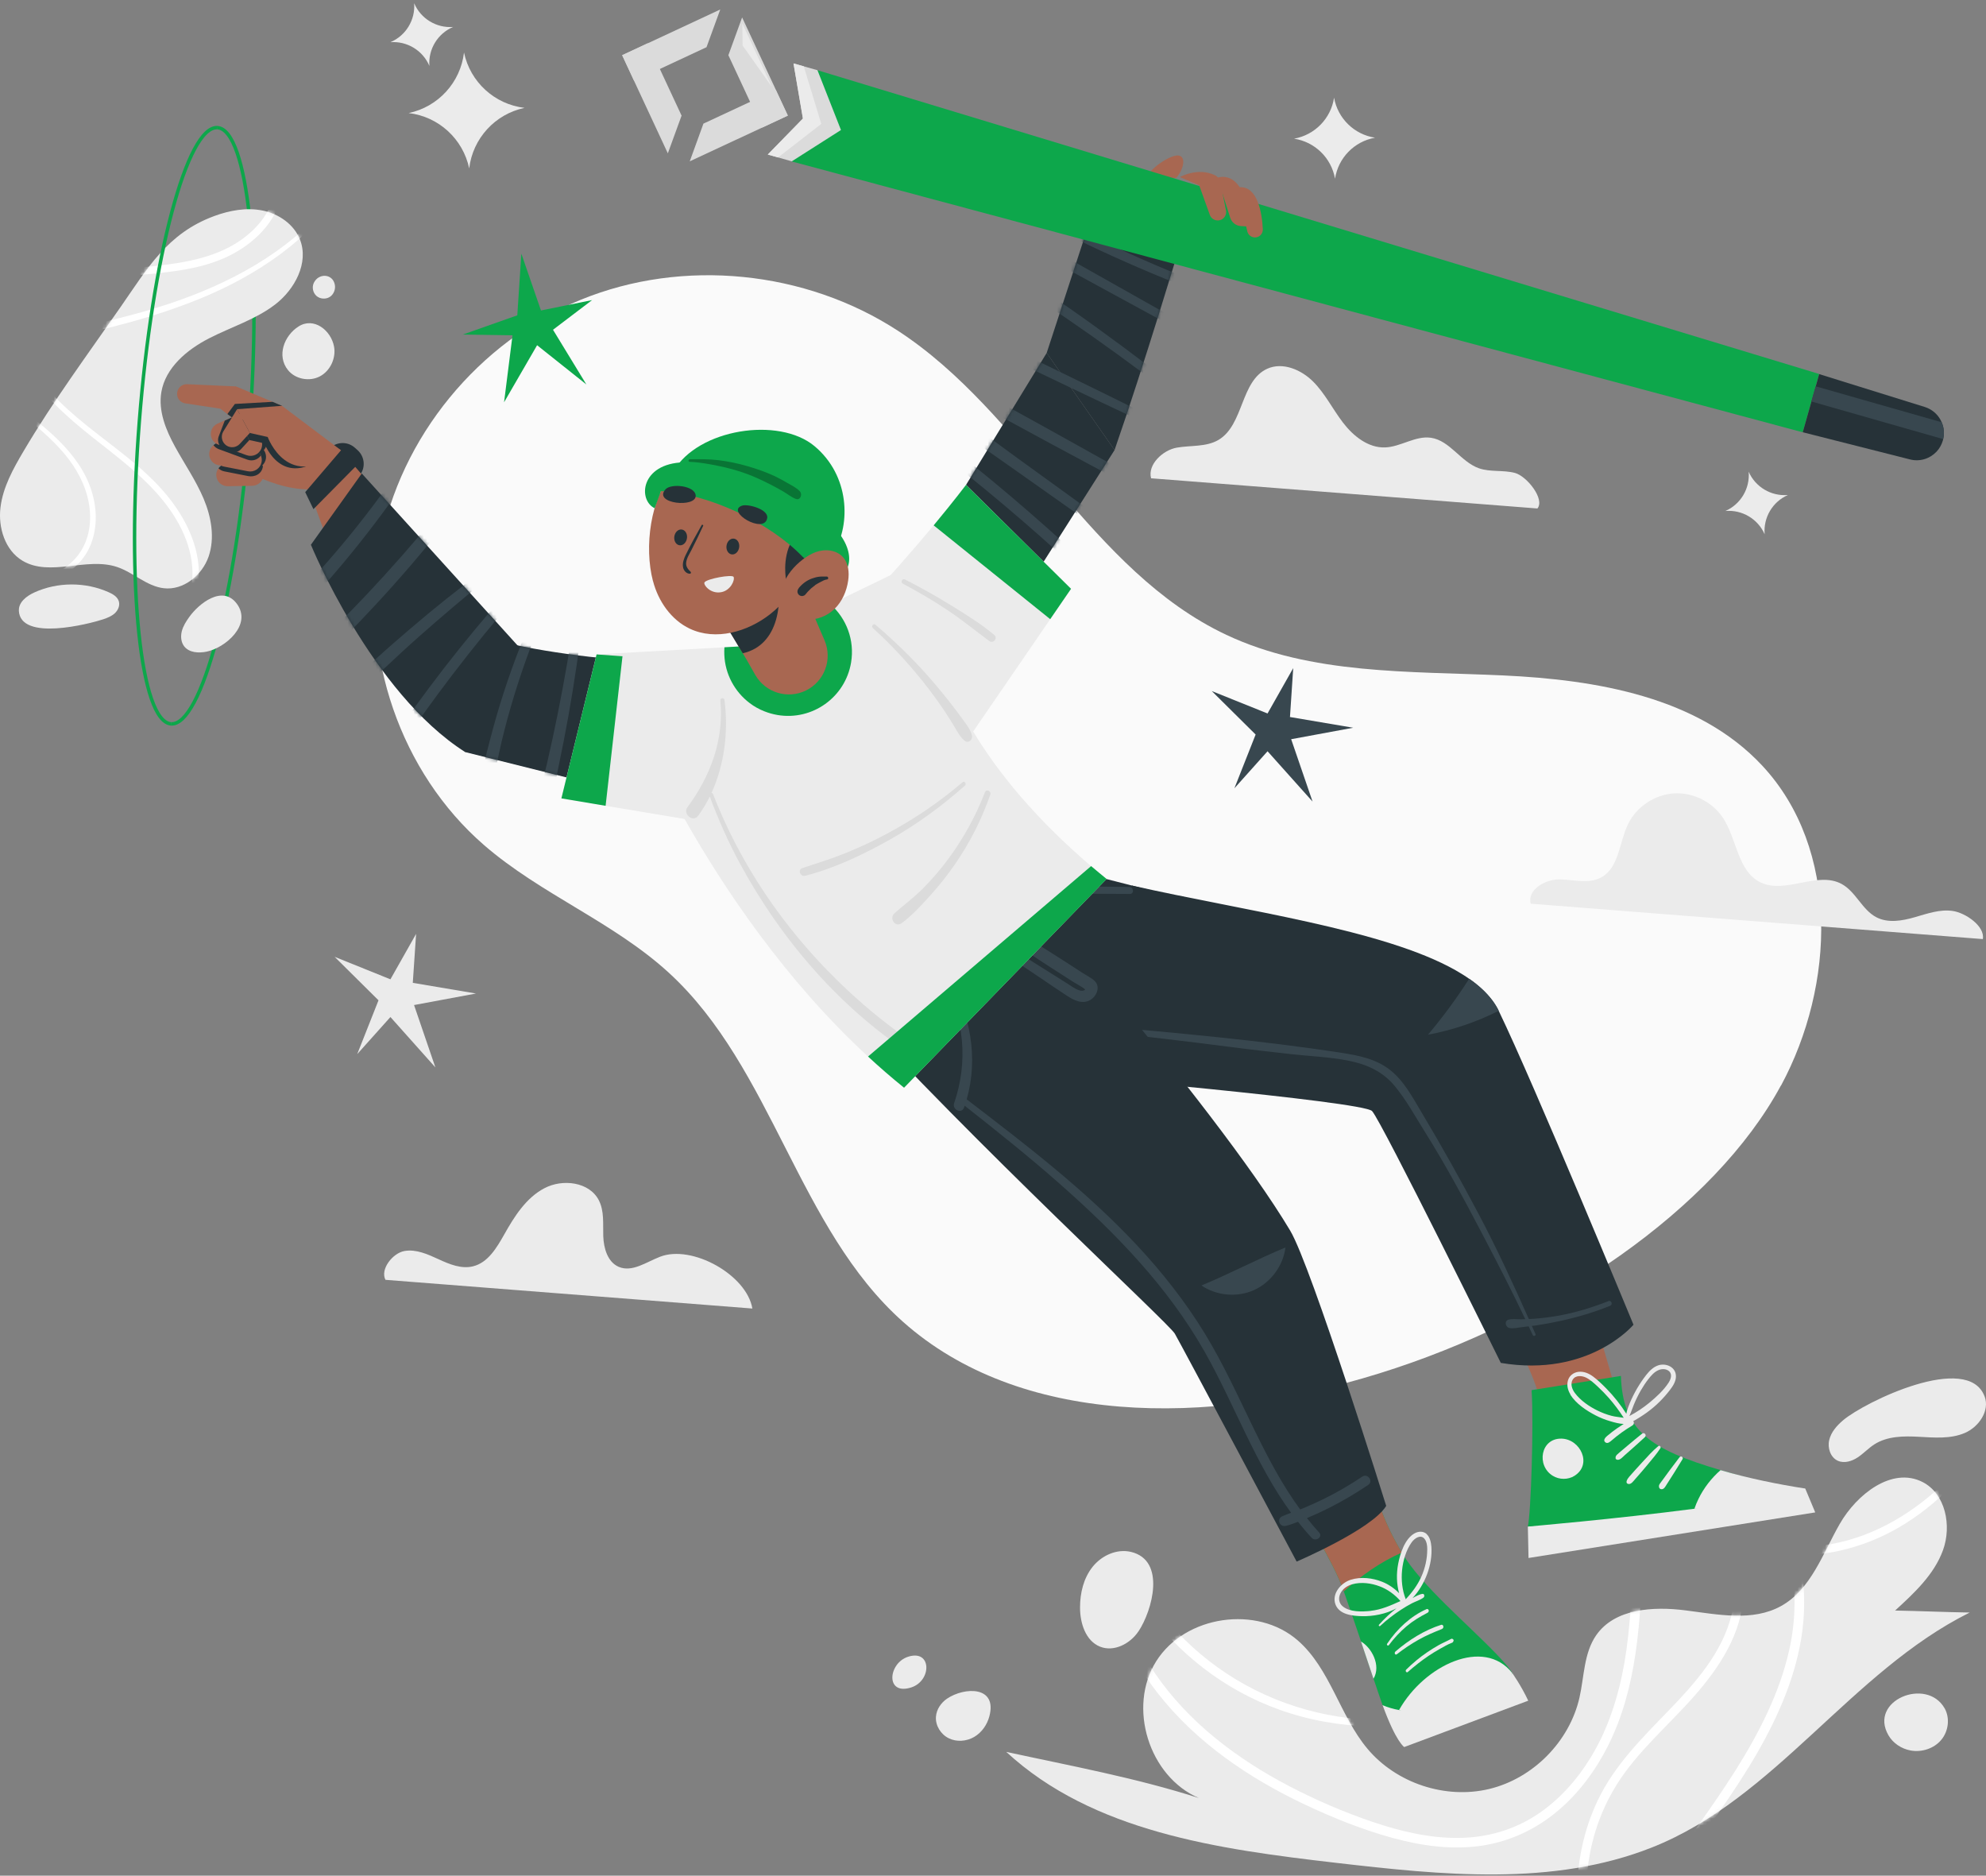 <svg width="574" height="542" viewBox="0 0 574 542" fill="none" xmlns="http://www.w3.org/2000/svg">
<rect x="0" y="0" width="574" height="542" fill="#808080" stroke="none"/>
<path d="M514.752 313.695C530.398 284.677 531.816 245.355 509.328 221.234C490.813 201.384 461.515 196.421 434.41 195.168C407.305 193.915 378.996 195.003 354.447 183.446C315.207 164.964 295.901 119.294 259.563 95.602C232.821 78.158 197.455 74.531 167.91 86.6C138.365 98.685 115.58 126.317 109.826 157.709C104.072 189.117 115.761 223.246 139.866 244.168C156.27 258.413 177.423 266.475 193.416 281.182C223.373 308.732 230.595 354.929 261.014 381.968C328.018 441.52 476.287 384.92 514.719 313.678L514.752 313.695Z" fill="#FAFAFA"/>
<path d="M49.414 209.166C58.185 209.858 68.308 171.839 72.034 124.273C75.761 76.707 71.655 37.583 62.884 36.891" stroke="#0DA74B" stroke-miterlimit="10"/>
<path d="M405.871 504.816L441.697 491.428C439.538 486.845 437.064 483.432 437.064 483.432L399.605 492.73C403.546 503.513 405.871 504.832 405.871 504.832V504.816Z" fill="#EBEBEB"/>
<path d="M437.066 483.43C436.703 485.689 419.16 496.801 404.355 494.13C402.723 493.834 401.123 493.372 399.607 492.729C398.898 490.767 398.024 488.146 396.936 484.947C395.93 481.963 394.776 478.451 393.424 474.478C391.973 470.158 390.308 465.261 388.395 459.87C385.147 450.621 378.107 441.058 373.441 429.154L392.138 411.414C397.183 432.501 399.903 439.723 405.163 448.659C410.703 458.073 424.024 469.119 432.565 478.022C434.757 480.314 436.406 482.21 437.066 483.43Z" fill="#0DA74B"/>
<path d="M405.163 448.643C399.112 451.248 393.177 455.436 388.395 459.854C385.147 450.605 378.107 441.042 373.441 429.139L392.138 411.398C397.183 432.486 399.903 439.707 405.163 448.643Z" fill="#A86751"/>
<path d="M396.97 485.096C395.931 482.03 394.744 478.419 393.359 474.33C396.327 476.028 399.278 481.172 396.97 485.096Z" fill="#EBEBEB"/>
<path d="M437.066 483.431C435.731 488.789 418.502 499.44 404.355 494.131C411.659 481.156 428.839 473.011 437.066 483.431Z" fill="#EBEBEB"/>
<path d="M412.418 443.334C411.445 442.394 410.011 442.394 408.758 443.12C406.038 444.686 404.669 448.907 404.109 451.858C403.548 454.792 403.647 457.678 404.372 460.365C402.971 458.931 401.322 457.793 399.443 457.051C396.722 455.98 393.375 455.534 390.375 456.491C387.671 457.348 384.885 460.398 385.94 463.498C386.995 466.581 390.935 466.944 393.656 467.009C396.838 467.075 400.531 466.416 403.631 464.734C401.817 466.119 400.135 467.718 398.585 469.45C398.338 469.73 398.668 470.06 398.932 469.812C400.811 468.048 402.839 466.515 404.949 465.13C405.988 464.454 407.06 463.811 408.148 463.25C409.187 462.723 410.423 462.36 411.38 461.668C411.841 461.338 411.709 460.481 411.132 460.563C410.176 460.695 409.17 461.272 408.247 461.783C411.891 457.925 414.083 452.023 413.704 446.961C413.605 445.642 413.276 444.191 412.369 443.334H412.418ZM396.195 465.476C393.606 465.756 390.144 465.855 388.083 464.174C387.061 463.333 386.715 461.964 387.358 460.546C388.034 459.063 389.419 458.189 390.82 457.793C393.458 457.051 396.327 457.48 398.717 458.37C401.059 459.244 403.119 460.744 404.785 462.657C404.768 462.657 404.752 462.657 404.735 462.657C401.883 463.943 399.212 465.13 396.195 465.46V465.476ZM412.501 447.802C412.501 450.407 411.907 453.094 410.819 455.551C409.714 458.024 408.099 460.2 406.268 462.129C406.268 462.08 406.268 462.047 406.252 461.997C405.279 459.475 404.949 456.59 405.23 453.737C405.494 451.05 406.367 447.934 408 445.675C408.84 444.504 410.423 443.433 411.544 444.471C412.352 445.246 412.517 446.631 412.517 447.802H412.501Z" fill="#EBEBEB"/>
<path d="M412.288 464.982C407.787 466.961 403.78 470.67 400.911 474.973C400.681 475.32 401.175 475.699 401.422 475.369C402.906 473.374 404.621 471.544 406.484 469.961C408.38 468.362 410.392 467.159 412.535 466.054C412.733 465.955 412.964 465.724 412.947 465.46C412.947 465.361 412.947 465.279 412.881 465.18C412.782 464.982 412.518 464.867 412.288 464.966V464.982Z" fill="#EBEBEB"/>
<path d="M416.458 469.532C411.776 471.015 407.209 473.851 403.318 477.215C402.856 477.61 403.236 478.385 403.73 478.006C405.709 476.456 407.803 475.055 409.962 473.835C412.172 472.582 414.43 471.642 416.739 470.719C417.464 470.422 417.217 469.284 416.475 469.515L416.458 469.532Z" fill="#EBEBEB"/>
<path d="M419.953 473.686C419.953 473.686 419.854 473.62 419.821 473.588C419.656 473.472 419.442 473.538 419.277 473.637C418.139 474.263 416.936 474.742 415.798 475.385C414.66 476.028 413.556 476.72 412.451 477.462C410.308 478.929 408.296 480.595 406.417 482.458C406.054 482.82 406.516 483.48 406.895 483.134C408.824 481.435 410.852 479.836 412.962 478.418C413.984 477.742 415.023 477.099 416.078 476.506C417.232 475.863 418.436 475.137 419.656 474.692C419.854 474.626 420.002 474.445 420.068 474.231C420.068 474.181 420.101 474.132 420.118 474.082C420.167 473.901 420.085 473.769 419.969 473.686H419.953Z" fill="#EBEBEB"/>
<path d="M444.731 403.534C444.006 397.516 429.184 369.356 429.184 369.356L452.678 352.489L469.297 409.716L444.731 403.534Z" fill="#A86751"/>
<path d="M441.582 441.093L441.78 450.194L524.645 437.021L521.759 430.129L441.582 441.093Z" fill="#EBEBEB"/>
<path d="M442.67 401.688C443.313 411.828 442.472 437.35 441.582 441.109C441.582 441.109 466.84 438.949 489.708 435.965C502.997 434.218 514.307 432.569 520.589 430.508C512.658 429.255 505.19 427.145 497.276 424.803C476.881 418.786 468.967 413.46 468.489 397.583L442.687 401.688H442.67Z" fill="#0DA74B"/>
<path d="M453.833 402.957C455.499 405.612 458.466 407.59 461.203 409.008C462.572 409.717 464.022 410.278 465.506 410.706C466.677 411.053 468.012 411.415 469.282 411.465C468.639 411.861 468.012 412.273 467.402 412.701C466.413 413.394 465.44 414.136 464.517 414.911C464.022 415.323 463.198 416.213 464.006 416.79C464.665 417.268 465.341 416.609 465.836 416.197C467.666 414.614 469.645 413.18 471.738 411.943C472.134 411.712 472.365 411.3 472.167 410.855C472.151 410.805 472.101 410.756 472.068 410.723C472.068 410.69 472.068 410.673 472.068 410.64C474.805 409.124 477.394 407.294 479.619 405.084C480.708 404.013 481.713 402.859 482.653 401.638C483.527 400.501 484.401 399.149 484.384 397.682C484.384 395.011 481.499 393.758 479.207 394.549C477.806 395.044 476.701 396.148 475.811 397.286C474.822 398.539 473.931 399.891 473.123 401.259C472.332 402.628 471.623 404.046 471.013 405.513C470.7 406.288 470.419 407.063 470.189 407.854C470.123 408.068 470.09 408.299 470.057 408.53C468.375 405.876 466.43 403.419 464.22 401.177C463.033 399.973 461.797 398.77 460.445 397.764C459.225 396.857 457.79 396.231 456.24 396.396C454.839 396.56 453.603 397.467 453.19 398.836C452.762 400.254 453.124 401.721 453.899 402.957H453.833ZM470.931 409.173C471.095 408.794 471.26 408.431 471.392 408.052C471.673 407.327 471.936 406.585 472.233 405.859C472.81 404.458 473.47 403.106 474.228 401.787C474.888 400.649 475.596 399.561 476.404 398.522C477.212 397.484 478.119 396.428 479.356 395.901C480.312 395.489 481.581 395.489 482.389 396.214C483.461 397.154 482.851 398.654 482.191 399.644C480.773 401.787 478.746 403.633 476.784 405.266C474.97 406.766 473.008 408.068 470.931 409.173ZM454.559 398.654C455.35 397.335 457.18 397.484 458.384 398.061C459.67 398.687 460.758 399.726 461.797 400.682C462.918 401.721 463.989 402.826 464.995 403.963C466.578 405.76 467.996 407.689 469.298 409.684C468.144 409.486 466.957 409.42 465.82 409.124C464.402 408.761 463.033 408.233 461.714 407.59C459.307 406.42 456.801 404.689 455.185 402.529C454.361 401.441 453.8 399.891 454.559 398.621V398.654Z" fill="#EBEBEB"/>
<path d="M467.448 420.252C467.762 419.939 468.141 419.658 468.471 419.362C469.146 418.801 469.806 418.224 470.482 417.663C471.834 416.509 473.219 415.388 474.604 414.267C475.247 413.739 476.022 414.712 475.412 415.273C474.109 416.46 472.823 417.647 471.504 418.801C470.861 419.362 470.235 419.922 469.592 420.483C469.015 420.994 468.24 421.983 467.382 421.802C467.184 421.752 466.97 421.62 466.937 421.39C466.888 420.878 467.086 420.598 467.432 420.252H467.448Z" fill="#EBEBEB"/>
<path d="M470.811 426.798C472.08 425.33 473.399 423.912 474.702 422.478C476.152 420.895 477.62 419.247 479.269 417.878C479.664 417.548 480.159 418.076 479.895 418.472C478.856 420.087 477.57 421.555 476.35 423.039C475.147 424.489 473.91 425.94 472.641 427.358C472.146 427.902 471.404 429.073 470.53 428.776C469.574 428.463 470.464 427.21 470.827 426.798H470.811Z" fill="#EBEBEB"/>
<path d="M479.945 428.447C480.802 427.277 481.66 426.106 482.517 424.935C483.473 423.633 484.446 422.347 485.435 421.061C485.848 420.517 486.622 421.11 486.276 421.671C484.792 424.144 483.243 426.551 481.693 428.975C481.314 429.568 480.918 430.459 480.06 430.31C479.714 430.244 479.533 429.964 479.483 429.634C479.401 429.156 479.681 428.793 479.945 428.447Z" fill="#EBEBEB"/>
<path d="M489.707 435.965C502.353 436.674 515.839 433.854 521.758 430.128C513.811 428.892 505.189 427.144 497.275 424.803C494.62 427.144 492.427 429.963 490.894 433.129C490.449 434.036 490.053 434.992 489.724 435.965H489.707Z" fill="#EBEBEB"/>
<path d="M455.084 426.436C453.221 427.623 450.682 427.607 448.802 426.452C443.971 423.501 445.257 415.571 451.308 415.703C456.732 415.818 460.31 423.106 455.084 426.436Z" fill="#EBEBEB"/>
<path d="M304.493 310.414C304.493 310.414 393.87 318.212 396.558 321.048C399.262 323.9 433.769 393.823 433.769 393.823C459.292 398.109 472.119 382.793 472.119 382.793C472.119 382.793 443.266 312.953 433.209 292.179C433.209 292.146 433.176 292.113 433.159 292.08C432.665 291.041 432.022 290.019 431.296 289.046C429.598 286.788 427.339 284.71 424.603 282.814C423.415 281.973 422.113 281.182 420.744 280.391C399.872 268.553 359.692 263.227 327.179 255.891L304.477 310.414H304.493Z" fill="#263238"/>
<path d="M316.525 296.35C340.283 298.526 364.074 300.57 387.651 304.214C392.613 304.972 397.642 305.962 401.698 309.127C405.77 312.293 408.276 317.107 410.865 321.443C416.652 331.121 422.175 340.981 427.434 350.939C432.661 360.831 437.327 370.938 441.861 381.143C442.306 381.127 442.751 381.111 443.18 381.078C445.636 380.913 448.06 380.599 450.484 380.171C455.397 379.28 460.244 377.797 464.877 375.966C465.734 375.62 466.229 376.972 465.372 377.318C460.739 379.198 455.974 380.599 451.11 381.671C448.703 382.199 446.279 382.644 443.856 383.007C443.493 383.056 443.114 383.089 442.751 383.138C443.097 383.913 443.444 384.705 443.79 385.48C444.004 385.974 443.213 386.255 442.998 385.776C442.619 384.936 442.207 384.095 441.811 383.254C441.201 383.336 440.575 383.419 439.965 383.485C438.761 383.6 437.409 383.996 436.222 383.732C435.101 383.485 434.705 381.671 436.008 381.325C437.228 380.995 438.514 381.275 439.767 381.226C440.13 381.226 440.492 381.193 440.839 381.176C436.832 372.735 432.529 364.409 428.193 356.149C423.032 346.289 417.707 336.43 411.788 326.999C409.035 322.597 406.463 317.898 403.165 313.876C399.637 309.589 395.021 307.528 389.646 306.473C384.188 305.401 378.55 305.203 373.027 304.593C367.24 303.934 361.436 303.291 355.649 302.532C342.542 300.834 329.385 299.317 316.245 297.867C315.239 297.751 315.503 296.234 316.508 296.317L316.525 296.35Z" fill="#38474F"/>
<path d="M400.645 435.139C396.573 441.899 374.76 451.231 374.76 451.231C374.76 451.231 341.341 388.448 339.544 385.365C337.73 382.265 282.102 331.056 243.621 288.799L284.724 244.02C284.724 244.02 350.772 318.558 372.897 355.605C379.064 365.943 400.645 435.139 400.645 435.139Z" fill="#263238"/>
<path d="M412.715 298.988C419.821 297.669 426.729 295.328 433.175 292.08C432.681 291.042 432.038 290.019 431.312 289.047C429.614 286.788 427.355 284.71 424.619 282.814C421.024 288.47 417.034 293.861 412.715 298.988Z" fill="#38474F"/>
<path d="M347.242 371.449C351.644 374.45 357.613 374.961 362.46 372.768C367.307 370.575 370.868 365.745 371.528 360.469C363.466 363.799 355.304 368.119 347.242 371.449Z" fill="#38474F"/>
<path d="M298.111 248.405C298.111 248.405 318.572 253.813 348.282 261.199L302.678 325.862C285.4 328.269 243.621 288.799 243.621 288.799L298.111 248.405Z" fill="#263238"/>
<path d="M302.629 256.022C304.624 255.857 306.685 256.022 308.68 256.055C310.625 256.088 312.571 256.105 314.5 256.138C318.457 256.187 322.43 256.237 326.387 256.303C327.673 256.319 327.871 258.314 326.568 258.314L314.467 258.248L308.416 258.215C306.47 258.215 304.492 258.314 302.563 258.133C301.376 258.017 301.475 256.154 302.645 256.055L302.629 256.022Z" fill="#38474F"/>
<path d="M273.757 282.204C280.534 292.475 282.809 305.78 279.396 317.668C296.526 330.775 313.722 343.932 328.495 359.71C335.815 367.525 342.476 375.983 348.082 385.1C353.572 394.053 357.892 403.648 362.492 413.079C366.399 421.075 370.521 429.006 375.78 436.161C376.044 436.062 376.324 435.963 376.588 435.848C378.616 435.007 380.595 434.1 382.573 433.144C386.431 431.248 390.157 429.072 393.735 426.681C395.301 425.626 397.016 428.017 395.45 429.072C391.773 431.561 387.931 433.82 383.958 435.815C381.996 436.804 380.018 437.711 377.99 438.552C377.907 438.585 377.808 438.634 377.726 438.667C378.863 440.085 380.018 441.487 381.271 442.839C382.425 444.092 380.265 445.608 379.111 444.372C377.709 442.872 376.407 441.322 375.154 439.739C374 440.201 372.846 440.613 371.659 440.91C369.828 441.371 368.856 438.898 370.636 438.123C371.461 437.761 372.302 437.447 373.159 437.134C362.739 422.906 356.836 405.874 348.148 390.558C337.48 371.762 322.329 356.215 306.221 342.019C297.351 334.204 288.101 326.818 278.802 319.498C278.737 319.679 278.687 319.877 278.621 320.058C277.929 321.971 275.109 320.652 275.769 318.772C279.825 306.984 278.819 293.959 272.323 283.209C271.729 282.237 273.131 281.214 273.774 282.171L273.757 282.204Z" fill="#38474F"/>
<path d="M285.828 269.871C290.131 272.625 294.434 275.378 298.754 278.098C300.914 279.467 303.09 280.819 305.25 282.171C306.338 282.847 307.409 283.523 308.498 284.215C309.602 284.908 310.773 285.847 312.059 286.194C312.669 286.358 312.982 286.325 313.51 286.078C313.576 286.029 313.592 285.963 313.642 285.897C313.576 285.897 313.493 285.847 313.411 285.715C312.389 284.957 311.202 284.364 310.13 283.688C307.954 282.319 305.81 280.918 303.65 279.533C299.248 276.713 294.929 273.746 290.609 270.811C289.142 269.822 290.724 267.217 292.258 268.14C297.666 271.454 303.073 274.784 308.399 278.23C309.833 279.154 311.268 280.077 312.702 281.017C313.872 281.792 315.439 282.517 316.428 283.506C318.126 285.221 316.923 287.892 315.126 288.947C312.85 290.282 310.394 289.046 308.415 287.76C305.761 286.029 303.139 284.232 300.518 282.451C295.143 278.84 289.735 275.263 284.311 271.701C282.992 270.844 284.542 268.981 285.844 269.805L285.828 269.871Z" fill="#38474F"/>
<path d="M95.45 137.296L96.225 137.989C98.401 139.967 101.765 139.786 103.743 137.61C105.722 135.433 105.54 132.07 103.364 130.091L102.589 129.399C100.413 127.42 97.049 127.602 95.071 129.778C93.092 131.954 93.274 135.318 95.45 137.296Z" fill="#263238"/>
<path d="M82.391 129.646C91.211 136.802 95.498 172.233 113.486 189.281C114.491 190.237 115.579 191.028 116.701 191.671C126.395 197.162 139.486 191.078 140.904 179.174L127.862 164.072L98.499 130.075L82.391 129.646Z" fill="#A86751"/>
<path d="M98.503 130.075L101.075 139.391C84.34 145.326 73.937 136.637 67.078 134.774L78.553 117.149L98.503 130.092V130.075Z" fill="#A86751"/>
<path d="M71.838 124.898C72.168 125.162 72.448 125.492 72.663 125.871C72.712 125.97 72.762 126.085 72.811 126.184C73.289 127.289 73.124 128.559 72.432 129.482C72.168 129.845 71.838 130.158 71.443 130.389L68.937 131.889L65.392 133.999C64.881 134.296 64.337 134.444 63.793 134.461C63.018 134.477 62.276 134.23 61.666 133.735C61.336 133.472 61.072 133.142 60.858 132.746C60.083 131.328 60.479 129.581 61.732 128.624C61.732 128.624 61.88 128.526 61.946 128.476L67.881 124.651C67.881 124.651 67.997 124.585 68.063 124.552C69.299 123.86 70.8 124.025 71.838 124.882V124.898Z" fill="#A86751"/>
<path d="M51.183 113.934C51.101 112.302 52.453 110.95 54.085 111.016L68.215 111.659L81.487 117.265L77.761 128.806L63.664 118.089L53.541 116.556C52.222 116.358 51.233 115.27 51.183 113.934Z" fill="#A86751"/>
<path d="M81.488 117.265L78.768 116.111L67.886 116.721L65.727 119.64L78.405 128.905L81.488 117.265Z" fill="#263238"/>
<path d="M62.92 138.814C63.481 139.819 64.569 140.495 65.822 140.495L72.878 140.38C74.692 140.347 76.176 138.88 76.192 137.066C76.192 136.538 76.077 136.044 75.879 135.599C75.846 135.516 75.796 135.434 75.763 135.368C75.731 135.302 75.698 135.236 75.648 135.186C75.022 134.214 73.9 133.587 72.664 133.653L65.624 133.983C64.618 134.049 63.728 134.543 63.167 135.302C63.085 135.417 63.019 135.533 62.937 135.648C62.673 136.077 62.524 136.588 62.508 137.116C62.508 137.726 62.64 138.303 62.92 138.797V138.814Z" fill="#A86751"/>
<path d="M63.152 135.318C63.581 135.763 64.158 136.077 64.834 136.209L71.759 137.577C73.49 137.923 75.732 137.049 75.996 134.692C75.369 133.719 73.902 133.587 72.665 133.653L65.625 133.983C64.62 134.049 63.729 134.543 63.169 135.302L63.152 135.318Z" fill="#263238"/>
<path d="M65.857 132.268C66.236 133.092 66.978 133.768 67.918 134.032L72.617 135.252C74.364 135.747 76.194 134.757 76.738 133.026C76.969 132.251 76.936 131.493 76.656 130.8C76.656 130.735 76.606 130.652 76.574 130.603C76.161 129.696 75.37 129.003 74.331 128.74L69.567 127.717C68.759 127.52 67.918 127.651 67.242 128.031C66.533 128.41 65.972 129.053 65.709 129.877C65.445 130.702 65.511 131.526 65.857 132.268Z" fill="#263238"/>
<path d="M75.235 131.229C75.235 131.229 75.301 131.361 75.334 131.427C75.367 131.509 75.4 131.592 75.433 131.674C75.663 132.284 75.729 132.96 75.581 133.636C75.185 135.4 73.438 136.538 71.641 136.175L64.716 134.823C64.386 134.757 64.073 134.642 63.776 134.477C63.232 134.18 62.803 133.735 62.507 133.224C62.111 132.515 61.979 131.691 62.177 130.85C62.292 130.372 62.507 129.959 62.787 129.597C63.001 129.316 63.282 129.086 63.578 128.904C64.221 128.475 65.046 128.278 65.87 128.41L72.415 129.481L72.844 129.547C73.899 129.729 74.74 130.355 75.218 131.229H75.235Z" fill="#A86751"/>
<path d="M72.387 129.448L72.816 129.514C73.871 129.696 74.712 130.322 75.19 131.196C75.223 131.262 75.256 131.328 75.289 131.394C75.322 131.476 75.355 131.559 75.388 131.641C74.53 132.845 72.947 133.356 71.513 132.828L68.892 131.872L63.22 129.778C63.055 129.729 62.907 129.646 62.775 129.564C62.33 129.333 61.983 129.003 61.703 128.608C61.703 128.608 61.852 128.509 61.917 128.459L67.853 124.634C67.853 124.634 67.968 124.568 68.034 124.535L72.766 126.151C73.244 127.256 73.079 128.525 72.387 129.448Z" fill="#263238"/>
<path d="M72.812 120.051C73.257 120.413 73.62 120.908 73.834 121.485C74.477 123.2 73.62 125.096 71.938 125.788L69.828 126.646L65.393 128.426C64.733 128.69 64.024 128.723 63.381 128.558C62.92 128.459 62.491 128.228 62.112 127.932C61.667 127.569 61.304 127.074 61.106 126.481C60.546 124.882 61.304 123.117 62.837 122.425L64.931 121.502L67.141 120.512L69.284 119.556C70.487 119.012 71.839 119.243 72.779 120.018L72.812 120.051Z" fill="#A86751"/>
<path d="M66.172 126.828C66.42 127.701 67.046 128.476 67.937 128.888L72.405 130.817C74.053 131.576 76.015 130.867 76.807 129.251C77.153 128.526 77.235 127.767 77.07 127.042C77.07 126.976 77.037 126.894 77.021 126.828C76.741 125.871 76.065 125.047 75.092 124.635L70.541 122.904C69.767 122.59 68.926 122.59 68.2 122.854C67.442 123.118 66.782 123.679 66.403 124.437C66.008 125.195 65.958 126.036 66.172 126.811V126.828Z" fill="#263238"/>
<path d="M62.691 127.207C63.005 128.064 63.697 128.789 64.62 129.119L71.265 131.526C72.979 132.153 74.875 131.295 75.535 129.63C75.815 128.888 75.848 128.113 75.617 127.404C75.617 127.338 75.584 127.256 75.551 127.19C75.205 126.25 74.463 125.492 73.457 125.162L66.747 122.953C65.956 122.689 65.115 122.755 64.406 123.085C63.664 123.398 63.054 124.008 62.724 124.799C62.395 125.591 62.395 126.432 62.691 127.19V127.207Z" fill="#A86751"/>
<path d="M94.37 131.279L79.91 120.479L68.93 121.337L72.062 127.157L76.431 128.113C76.431 128.113 81.509 141.962 94.353 131.279H94.37Z" fill="#263238"/>
<path d="M68.944 121.337L65.597 126.778C64.872 127.965 65.218 129.515 66.389 130.257C67.427 130.916 68.796 130.735 69.62 129.828L72.077 127.157L68.944 121.337Z" fill="#263238"/>
<path d="M98.505 130.075L81.49 117.265L68.531 118.237L72.208 125.113L77.368 126.267C77.368 126.267 83.304 142.638 98.505 130.075Z" fill="#A86751"/>
<path d="M67.161 120.529L70.821 125.08L69.848 126.646L68.562 128.707C68.496 128.822 68.414 128.921 68.348 129.02C67.523 130.026 66.138 130.405 64.902 129.894C64.242 129.63 63.731 129.152 63.418 128.575C62.989 127.817 62.89 126.893 63.237 126.036L64.968 121.535L67.177 120.546L67.161 120.529Z" fill="#263238"/>
<path d="M68.53 118.237L64.556 124.651C63.699 126.036 64.111 127.866 65.48 128.756C66.7 129.548 68.316 129.333 69.305 128.262L72.207 125.112L68.53 118.237Z" fill="#A86751"/>
<path d="M98.882 129.729L88.215 142.21L90.589 147.124L103.334 134.23L98.882 129.729Z" fill="#263238"/>
<path d="M216.352 192.315C216.352 192.315 168.77 192.694 139.423 183.956L134.477 217.326L221.463 239.073L216.336 192.315H216.352Z" fill="#263238"/>
<path d="M134.49 217.342C107.319 200.113 89.859 157.411 89.859 157.411L104.566 136.818L160.672 198.744L134.49 217.325V217.342Z" fill="#263238"/>
<mask id="mask0_1621_9093" style="mask-type:luminance" maskUnits="userSpaceOnUse" x="89" y="136" width="133" height="104">
<path d="M104.549 136.819L149.56 186.495C178.544 192.612 216.349 192.315 216.349 192.315L221.477 239.073L134.49 217.326C107.319 200.097 89.859 157.395 89.859 157.395L104.566 136.803L104.549 136.819Z" fill="white"/>
</mask>
<g mask="url(#mask0_1621_9093)">
<path d="M154.624 235.099C155.514 230.302 156.965 225.57 158.053 220.805C159.191 215.908 160.246 210.995 161.235 206.065C163.181 196.338 164.862 186.544 166.313 176.735C166.527 175.251 168.803 175.498 168.638 176.998C167.517 186.973 166.066 196.898 164.302 206.774C163.444 211.589 162.505 216.386 161.499 221.184C160.477 226.097 159.603 231.159 158.103 235.94C157.493 237.869 154.261 237.094 154.64 235.083L154.624 235.099Z" fill="#38474F"/>
<path d="M138.777 227.202C139.255 222.685 140.476 218.233 141.613 213.831C142.8 209.231 144.119 204.648 145.587 200.13C148.488 191.178 151.918 182.407 155.924 173.899C156.617 172.432 158.958 173.306 158.298 174.823C154.605 183.346 151.341 192.052 148.62 200.938C147.268 205.357 146.048 209.808 144.977 214.309C143.888 218.843 143.13 223.476 141.91 227.977C141.415 229.791 138.596 228.983 138.794 227.202H138.777Z" fill="#38474F"/>
<path d="M112.033 216.007C112.577 213.929 114.457 211.984 115.677 210.253C117.045 208.307 118.43 206.362 119.815 204.433C122.618 200.575 125.47 196.766 128.389 192.991C134.225 185.456 140.309 178.136 146.64 170.997C147.827 169.661 150.053 171.293 148.866 172.662C142.65 179.883 136.649 187.27 130.862 194.837C128.042 198.53 125.273 202.256 122.569 206.032C121.184 207.961 119.815 209.923 118.447 211.868C117.161 213.715 115.99 216.254 114.177 217.606C112.99 218.48 111.687 217.276 112.017 215.99L112.033 216.007Z" fill="#38474F"/>
<path d="M99.194 199.685C105.229 193.205 111.923 187.369 118.649 181.615C125.459 175.795 132.416 170.206 139.638 164.897C140.94 163.941 142.44 165.853 141.187 166.892C134.362 172.497 127.602 178.185 120.991 184.038C114.379 189.891 108.098 196.091 101.47 201.927C100.118 203.114 97.925 201.02 99.178 199.668L99.194 199.685Z" fill="#38474F"/>
<path d="M85.788 192.661C86.662 190.518 88.739 189.001 90.388 187.451C92.185 185.736 93.966 184.005 95.73 182.274C99.225 178.828 102.655 175.316 106.018 171.755C112.745 164.616 119.241 157.23 125.489 149.662C126.924 147.931 129.71 149.992 128.292 151.756C122.126 159.538 115.663 167.073 108.92 174.36C105.672 177.872 102.358 181.334 98.995 184.747C97.247 186.511 95.483 188.275 93.719 190.007C92.02 191.672 90.223 193.947 87.931 194.738C86.678 195.167 85.244 194.029 85.805 192.661H85.788Z" fill="#38474F"/>
<path d="M80.874 177.262C82.226 175.383 84.04 173.833 85.639 172.168C87.173 170.568 88.689 168.952 90.173 167.32C93.24 163.973 96.241 160.544 99.142 157.065C104.962 150.091 110.436 142.837 115.58 135.352C116.817 133.571 119.471 135.582 118.268 137.363C113.124 144.997 107.633 152.383 101.83 159.522C98.961 163.05 96.026 166.496 92.993 169.892C91.443 171.623 89.876 173.338 88.277 175.053C86.744 176.685 85.26 178.499 83.447 179.834C81.781 181.071 79.621 178.977 80.858 177.279L80.874 177.262Z" fill="#38474F"/>
</g>
<path d="M279.203 140.116L302.516 101.981L322.136 130.043L293.662 174.855L279.203 140.116Z" fill="#263238"/>
<path d="M302.516 101.981L316.761 58.455L341.129 70.573C341.129 70.573 330.808 105.064 322.135 130.043L302.516 101.981Z" fill="#263238"/>
<mask id="mask1_1621_9093" style="mask-type:luminance" maskUnits="userSpaceOnUse" x="279" y="58" width="63" height="117">
<path d="M302.516 101.981L316.761 58.455L341.129 70.573C341.129 70.573 330.808 105.064 322.136 130.043L293.662 174.855L279.203 140.116L302.516 101.981Z" fill="white"/>
</mask>
<g mask="url(#mask1_1621_9093)">
<path d="M264.942 121.798C279.847 132.828 294.108 144.748 307.858 157.213C309.359 158.581 306.935 160.626 305.451 159.274C291.899 147.007 277.753 135.45 263.211 124.37C261.628 123.167 263.343 120.611 264.942 121.798Z" fill="#38474F"/>
<path d="M265.025 111.808C275.263 118.271 284.908 125.789 294.735 132.862C304.594 139.951 314.388 147.123 324.247 154.196C325.714 155.251 324.148 157.576 322.664 156.521C312.788 149.481 302.83 142.523 292.938 135.5C283.078 128.476 272.84 121.782 263.409 114.182C261.991 113.044 263.442 110.818 265.008 111.808H265.025Z" fill="#38474F"/>
<path d="M273.384 107.817C294.57 119.144 315.476 130.965 336.464 142.671C338.014 143.529 336.464 145.771 334.93 144.947C313.744 133.587 292.492 122.326 271.521 110.587C269.625 109.532 271.521 106.828 273.384 107.817Z" fill="#38474F"/>
<path d="M280.44 95.238C283.342 95.864 286.095 97.595 288.749 98.881C291.371 100.151 293.976 101.42 296.597 102.706C301.939 105.311 307.298 107.916 312.639 110.521C323.34 115.731 333.974 121.057 344.658 126.3C345.878 126.893 345.202 128.921 343.949 128.327C333.1 123.183 322.218 118.138 311.386 112.961C306.028 110.406 300.67 107.834 295.295 105.278C292.558 103.976 289.821 102.657 287.084 101.354C284.545 100.134 281.594 99.079 279.401 97.282C278.362 96.425 279.154 94.974 280.423 95.254L280.44 95.238Z" fill="#38474F"/>
<path d="M287.199 74.876C289.969 75.997 292.475 77.811 294.965 79.46C297.388 81.059 299.779 82.675 302.186 84.307C307.281 87.769 312.326 91.298 317.305 94.908C327.197 102.047 336.892 109.45 346.389 117.1C347.576 118.056 346.257 120.035 345.053 119.079C335.474 111.527 325.714 104.24 315.755 97.216C310.826 93.738 305.846 90.325 300.818 86.978C298.312 85.313 295.773 83.647 293.25 82.015C290.744 80.383 288.09 78.866 285.88 76.822C284.99 75.997 286.144 74.448 287.199 74.876Z" fill="#38474F"/>
<path d="M293.022 66.005C298.149 68.396 303.03 71.43 307.943 74.216C313.004 77.068 318.049 79.921 323.111 82.756C333.218 88.461 343.341 94.149 353.447 99.853C354.651 100.529 353.447 102.261 352.26 101.618C342.154 96.127 332.064 90.621 321.973 85.13C316.978 82.41 311.982 79.69 307.003 76.969C301.925 74.216 296.632 71.644 291.785 68.495C290.483 67.654 291.571 65.313 293.038 66.005H293.022Z" fill="#38474F"/>
<path d="M298.71 60.037C301.166 60.565 303.376 62.065 305.585 63.219C307.943 64.439 310.317 65.626 312.707 66.814C317.373 69.105 322.072 71.314 326.821 73.458C336.301 77.728 345.946 81.635 355.64 85.395C356.926 85.889 356.25 87.868 354.931 87.423C344.874 83.96 334.998 79.987 325.287 75.684C320.423 73.54 315.609 71.298 310.828 68.973C308.652 67.918 306.492 66.847 304.332 65.758C302.007 64.588 299.468 63.582 297.572 61.752C296.715 60.928 297.836 59.872 298.726 60.054L298.71 60.037Z" fill="#38474F"/>
</g>
<path d="M182.356 205.323C182.356 205.323 187.237 217.672 196.997 235.132C197.277 235.626 197.558 236.138 197.854 236.649C209.231 256.763 226.905 283.159 250.861 305.285C254.208 308.401 257.703 311.402 261.281 314.303L319.81 253.993C318.293 252.74 316.793 251.504 315.326 250.267C299.185 236.467 288.419 223.228 281.263 211.357C263.605 182.01 268.007 161.055 268.007 161.055L257.373 166.199L239.963 174.624L228.817 180.015C228.817 180.015 223.294 182.224 215.018 186.313C214.704 186.478 214.358 186.626 214.028 186.808C212.528 187.55 210.945 188.358 209.313 189.215C201.35 193.353 191.804 198.827 182.34 205.356L182.356 205.323Z" fill="#EBEBEB"/>
<path d="M162.258 230.714L197.87 236.649L208.142 238.347L228.141 241.694L220.853 205.538L220.326 202.867L217.078 186.627L214.061 186.792L209.378 187.039L172.43 189.084L162.258 230.714Z" fill="#EBEBEB"/>
<path d="M209.378 187.039C209.329 187.748 209.312 188.49 209.345 189.182C209.56 194.788 212.346 199.899 216.699 203.18C217.952 204.136 219.37 204.927 220.87 205.521C222.09 206.015 223.392 206.378 224.728 206.609C234.769 208.291 244.298 201.514 245.98 191.457C247.068 184.945 244.611 178.663 239.995 174.591L228.85 179.982C228.85 179.982 223.326 182.191 215.05 186.28C214.737 186.445 214.39 186.594 214.061 186.775L209.378 187.039Z" fill="#0DA74B"/>
<path d="M246.477 178.053L276.961 217.656L303.539 178.911L309.557 170.139L279.204 140.116C279.204 140.116 275.956 144.452 269.855 151.806C264.332 158.434 256.435 167.534 246.477 178.053Z" fill="#EBEBEB"/>
<path d="M269.852 151.807L303.535 178.912L309.553 170.14L279.2 140.117C279.2 140.117 275.952 144.453 269.852 151.807Z" fill="#0DA74B"/>
<path d="M205.746 173.916L210.346 181.549L215.622 190.337L218.276 195.003C221.211 200.147 227.641 202.125 232.95 199.52C238.308 196.882 240.666 190.518 238.308 185.028L225.762 155.846L205.746 173.916Z" fill="#A86751"/>
<path d="M209.391 180.016L214.667 188.771C225.137 186.429 226.769 173.685 223.9 163.727C218.905 164.947 210.628 178.252 209.375 180.016H209.391Z" fill="#263238"/>
<path d="M188.731 167.881C190.231 173.685 193.957 179.109 199.365 181.665C206.867 185.209 216.05 182.588 222.579 177.477C226.305 174.559 229.339 170.717 231.383 166.447C235.868 157.214 235.687 146.036 227.855 138.188C222.497 132.813 211.599 129.516 203.091 131.362C199.761 132.088 196.777 133.588 194.65 136.094C187.907 144.041 186.159 158.071 188.714 167.881H188.731Z" fill="#A86751"/>
<path d="M194.948 154.757C194.651 155.993 195.195 157.213 196.168 157.51C197.157 157.807 198.196 157.048 198.493 155.812C198.806 154.575 198.246 153.355 197.273 153.058C196.284 152.762 195.245 153.52 194.948 154.757Z" fill="#263238"/>
<path d="M210.034 157.395C209.737 158.632 210.281 159.852 211.254 160.149C212.243 160.445 213.282 159.687 213.579 158.45C213.892 157.214 213.332 155.994 212.359 155.697C211.37 155.4 210.331 156.159 210.034 157.395Z" fill="#263238"/>
<path d="M198.246 160.232C199.648 157.346 201.198 154.544 202.78 151.757C202.929 151.493 203.374 151.658 203.226 151.955C202.121 154.329 201.016 156.67 199.813 158.995C199.236 160.116 198.444 161.32 198.312 162.606C198.197 163.677 198.856 164.535 199.598 165.211C199.796 165.392 199.714 165.755 199.434 165.771C198.444 165.837 197.636 164.93 197.439 164.024C197.158 162.721 197.669 161.402 198.23 160.248L198.246 160.232Z" fill="#263238"/>
<path d="M227.229 167.782L232.802 161.187L232.043 160.264C231.07 158.945 229.999 157.609 228.828 156.307C225.926 161.517 227.229 167.782 227.229 167.782Z" fill="#263238"/>
<path d="M194.672 136.11C201.794 123.926 225.074 120.316 235.379 128.889C245.667 137.446 245.832 151.559 241.1 159.374L194.672 136.127V136.11Z" fill="#0DA74B"/>
<path d="M239.069 167.436C245.153 167.782 248.384 160.94 241.789 153.175C237.14 147.701 221.015 132.912 197.587 133.588C185.106 133.951 184.331 144.486 189.212 146.86L191.042 141.897C204.973 142.722 222.483 151.031 231.897 160.808L239.069 167.436Z" fill="#0DA74B"/>
<path d="M235.838 159.506C238.509 158.549 241.84 158.912 243.703 161.055C245.253 162.836 245.483 165.441 245.137 167.782C244.709 170.799 243.423 173.751 241.263 175.894C239.086 178.037 235.97 179.29 232.937 178.911C229.903 178.532 227.084 176.405 226.193 173.487C224.479 167.881 231.024 161.237 235.838 159.506Z" fill="#A86751"/>
<path d="M230.825 169.958C231.831 168.722 233.15 167.716 234.65 167.172C235.342 166.924 236.035 166.727 236.76 166.644C237.486 166.562 238.228 166.611 238.953 166.595C239.431 166.595 239.547 167.37 239.052 167.436C238.722 167.485 238.425 167.551 238.129 167.683C237.832 167.815 237.535 167.98 237.238 168.128C236.942 168.276 236.645 168.441 236.348 168.606C236.2 168.689 236.068 168.771 235.936 168.853C235.804 168.936 235.59 169.035 235.491 169.167C235.524 169.15 235.557 169.117 235.59 169.101C235.54 169.134 235.491 169.167 235.458 169.216C235.342 169.315 235.227 169.398 235.112 169.48C235.046 169.529 234.963 169.579 234.897 169.645C234.617 169.81 234.353 170.106 234.122 170.321C233.628 170.799 233.15 171.294 232.737 171.838C232.54 172.085 232.094 172.233 231.781 172.233C231.468 172.233 231.072 172.085 230.858 171.854C230.33 171.277 230.38 170.552 230.858 169.975L230.825 169.958Z" fill="#263238"/>
<path d="M192.361 141.386C188.536 145.59 201.462 146.876 201.066 143.117C200.769 140.298 193.96 139.622 192.361 141.386Z" fill="#263238"/>
<path d="M221.74 149.696C222.169 147.173 216.168 145.525 214.453 146.118C209.639 147.783 220.916 154.576 221.74 149.696Z" fill="#263238"/>
<path d="M199.336 132.714C202.139 132.681 204.876 132.631 207.662 132.977C210.481 133.324 213.268 133.901 215.988 134.692C218.725 135.484 221.363 136.39 223.951 137.61C225.188 138.204 226.375 138.847 227.546 139.539C228.733 140.232 230.315 140.974 231.222 142.029C231.948 142.87 231.338 144.65 230.035 144.172C228.782 143.727 227.678 142.787 226.54 142.111C225.369 141.419 224.166 140.776 222.962 140.149C220.555 138.913 218.032 137.709 215.477 136.802C212.921 135.879 210.267 135.17 207.613 134.626C204.909 134.082 202.106 133.555 199.352 133.456C198.891 133.439 198.874 132.73 199.352 132.73L199.336 132.714Z" fill="#097535"/>
<path d="M212.031 166.711C211.668 165.886 204.216 167.238 203.606 168.293C203.227 168.969 205.37 171.756 208.552 171.096C211.174 170.552 212.443 167.65 212.031 166.694V166.711Z" fill="#EBEBEB"/>
<path d="M172.43 189.1L162.258 230.697L175.035 232.84L179.916 189.627L172.43 189.1Z" fill="#0DA74B"/>
<path d="M330.773 52.273C332.043 48.579 338.621 44.474 340.765 44.952C342.892 45.447 342.001 49.074 339.99 51.382L330.773 52.273Z" fill="#A86751"/>
<path d="M236.264 20.287L228.828 46.65L521.031 124.915L525.78 108.065L236.264 20.287Z" fill="#0DA74B"/>
<path d="M521.031 124.899L552.011 132.747C554.88 133.489 557.798 132.549 559.71 130.505C560.551 129.614 561.178 128.51 561.54 127.257C561.573 127.125 561.606 127.009 561.623 126.894C562.035 125.212 561.837 123.514 561.194 122.03C561.112 121.816 560.996 121.585 560.881 121.371C559.941 119.607 558.325 118.238 556.297 117.595L525.78 108.099L524.79 111.643L523.537 116.045L521.031 124.932V124.899Z" fill="#263238"/>
<path d="M523.524 116.013L561.61 126.878C562.022 125.196 561.824 123.498 561.181 122.014L524.761 111.627L523.508 116.029L523.524 116.013Z" fill="#38474F"/>
<path d="M221.906 44.656L228.847 46.618L243.059 37.567L236.267 20.288L229.342 18.326L232.062 34.253L221.906 44.656Z" fill="#DBDBDB"/>
<path d="M221.906 44.656L224.874 45.497L237.371 35.803L232.31 19.167L229.342 18.326L232.062 34.253L221.906 44.656Z" fill="#EBEBEB"/>
<path d="M358.289 54.102C363.564 53.789 364.785 61.835 364.982 66.237C365.048 67.523 364.026 68.594 362.74 68.611C361.668 68.611 360.745 67.902 360.498 66.847L360.168 65.412L358.684 65.33C357.25 65.264 356.013 64.308 355.568 62.939L351.875 51.365C351.875 51.365 355.552 49.882 358.289 54.086V54.102Z" fill="#A86751"/>
<path d="M351.114 50.608C351.972 51.02 352.565 51.844 352.747 52.784L354.297 60.599C354.709 62.017 353.752 63.484 352.285 63.682C351.18 63.83 350.125 63.22 349.697 62.181L346.597 53.559L341.008 51.168C341.008 51.168 346.119 48.25 351.098 50.608H351.114Z" fill="#A86751"/>
<path d="M253.033 180.527C258.424 185.127 263.519 190.04 268.218 195.349C270.575 198.004 272.834 200.757 275.01 203.56C276.099 204.961 277.17 206.379 278.209 207.814C279.264 209.265 280.484 210.748 280.913 212.513C281.193 213.716 279.907 214.969 278.786 214.029C277.451 212.908 276.659 211.358 275.785 209.891C274.912 208.457 274.038 207.022 273.098 205.621C271.119 202.67 269.042 199.817 266.833 197.048C262.398 191.491 257.551 186.265 252.275 181.484C251.698 180.956 252.439 180.016 253.05 180.527H253.033Z" fill="#DBDBDB"/>
<path d="M261.526 167.436C266.01 169.695 270.396 172.152 274.666 174.79C278.985 177.444 283.47 180.214 287.361 183.462C288.482 184.402 287.097 186.084 285.927 185.226C281.937 182.291 278.128 179.159 274.006 176.406C269.802 173.603 265.449 171.031 260.965 168.673C260.19 168.277 260.734 167.041 261.526 167.436Z" fill="#DBDBDB"/>
<path d="M231.932 250.829C236.053 249.444 240.175 248.208 244.215 246.576C248.419 244.877 252.524 242.965 256.514 240.821C264.214 236.683 271.567 231.721 278.195 226.032C278.772 225.538 279.448 226.494 278.887 227.005C272.16 232.974 264.955 238.249 257.124 242.652C249.523 246.922 241.214 250.879 232.739 253.055C231.289 253.418 230.448 251.324 231.932 250.829Z" fill="#DBDBDB"/>
<path d="M258.558 263.87C261.295 261.446 264.213 259.303 266.802 256.681C269.407 254.043 271.83 251.257 274.023 248.273C278.425 242.337 282.019 235.808 284.674 228.917C285.07 227.894 286.57 228.603 286.224 229.609C283.718 236.798 280.288 243.574 275.936 249.839C273.776 252.955 271.418 255.939 268.879 258.742C266.373 261.512 263.636 264.529 260.602 266.755C258.723 268.123 256.876 265.353 258.558 263.87Z" fill="#DBDBDB"/>
<path d="M198.728 233.204C205.388 224.12 209.279 213.782 208.191 202.389C208.109 201.615 209.296 201.516 209.395 202.274C210.549 211.161 209.444 220.839 205.636 229.132C205.834 229.132 206.015 229.247 206.097 229.478C215.248 253.005 230.499 273.779 249.706 290.398C255.147 295.097 260.901 299.367 266.869 303.407C268.502 304.511 266.573 306.754 264.957 305.715C243.21 291.899 225.965 271.85 213.846 249.51C210.467 243.278 207.614 236.798 205.141 230.17C204.185 232.099 203.08 233.962 201.811 235.694C200.31 237.771 197.211 235.248 198.728 233.188V233.204Z" fill="#DBDBDB"/>
<path d="M250.875 305.285C254.222 308.385 257.701 311.402 261.295 314.304L319.841 253.994C318.308 252.741 316.807 251.504 315.357 250.268L250.875 305.302V305.285Z" fill="#0DA74B"/>
<path d="M156.354 89.715L150.682 73.294L149.512 91.117L133.75 96.673L148.127 96.887L145.687 116.243L155.233 99.756L169.478 111.099L159.833 95.288L171.127 86.715L156.354 89.715Z" fill="#0DA74B"/>
<path d="M366.351 206.165L350.227 199.685L362.905 212.249L356.772 227.78L366.351 217.08L379.36 231.621L373.177 213.601L391.098 210.287L372.831 207.187L373.77 193.058L366.351 206.165Z" fill="#38474F"/>
<path d="M112.843 282.979L96.719 276.483L109.397 289.047L103.248 304.594L112.843 293.877L125.835 308.436L119.669 290.415L137.574 287.085L119.306 284.002L120.263 269.855L112.843 282.979Z" fill="#EBEBEB"/>
<path d="M61.816 62.462C66.3 60.813 71.181 59.89 75.863 60.829C80.545 61.769 84.98 64.803 86.712 69.254C89.317 75.948 85.211 83.615 79.523 87.984C73.835 92.353 66.778 94.496 60.398 97.777C54.017 101.058 47.835 106.235 46.631 113.308C45.708 118.749 47.934 124.239 50.588 129.07C53.341 134.082 56.622 138.83 58.848 144.09C61.074 149.366 62.146 155.4 60.299 160.808C58.436 166.216 53.028 170.634 47.34 169.975C42.377 169.398 38.519 165.375 33.755 163.809C24.967 160.923 14.432 166.76 6.501 162.028C1.456 159.011 -0.572 152.465 0.137 146.629C0.846 140.792 3.781 135.5 6.781 130.422C15.355 115.897 25.264 102.509 34.876 88.676C42.559 77.63 48.329 67.457 61.832 62.462H61.816Z" fill="#EBEBEB"/>
<mask id="mask2_1621_9093" style="mask-type:luminance" maskUnits="userSpaceOnUse" x="0" y="60" width="88" height="111">
<path d="M61.816 62.462C66.3 60.813 71.181 59.89 75.863 60.829C80.545 61.769 84.98 64.803 86.712 69.254C89.317 75.948 85.211 83.615 79.523 87.984C73.835 92.353 66.778 94.496 60.398 97.777C54.017 101.058 47.835 106.235 46.631 113.308C45.708 118.749 47.934 124.239 50.588 129.07C53.341 134.082 56.622 138.83 58.848 144.09C61.074 149.366 62.146 155.4 60.299 160.808C58.436 166.216 53.028 170.634 47.34 169.975C42.377 169.398 38.519 165.375 33.755 163.809C24.967 160.923 14.432 166.76 6.501 162.028C1.456 159.011 -0.572 152.465 0.137 146.629C0.846 140.792 3.781 135.5 6.781 130.422C15.355 115.897 25.264 102.509 34.876 88.676C42.559 77.63 48.329 67.457 61.832 62.462H61.816Z" fill="white"/>
</mask>
<g mask="url(#mask2_1621_9093)">
<path d="M6.88 78.01C7.193 77.482 7.968 78.01 7.654 78.537C5.165 82.758 4.357 87.572 4.753 92.337C5.709 90.078 7.621 88.199 9.485 86.699C12.815 84.011 16.722 82.115 20.778 80.78C29.714 77.828 39.161 77.631 48.411 76.427C57.396 75.273 66.481 72.932 73.175 66.452C76.01 63.699 78.236 60.303 79.192 56.444C80.182 52.488 79.605 48.3 77.923 44.623C74.147 36.413 65.838 31.846 57.05 31.203C47.372 30.494 38.123 34.203 30.11 39.347C28.148 40.6 26.252 41.952 24.356 43.321C23.334 44.063 22.031 42.595 23.053 41.804C30.456 36.033 39.112 31.137 48.493 29.603C57.314 28.152 67.025 29.735 73.851 35.836C79.918 41.26 83.281 49.652 81.039 57.681C78.863 65.48 72.103 71.332 64.915 74.531C55.896 78.537 45.789 78.818 36.128 79.889C27.604 80.829 18.552 82.511 11.512 87.737C9.946 88.891 8.297 90.21 7.259 91.892C6.517 93.063 5.824 94.777 6.253 96.195C6.945 98.454 10.127 97.333 11.727 97.003C14.216 96.475 16.722 95.964 19.212 95.42C29.269 93.26 39.326 90.969 49.087 87.704C66.266 81.967 83.067 73.047 94.822 58.934C96.191 57.285 97.477 55.587 98.697 53.823C99.027 53.345 99.752 53.84 99.439 54.318C89.596 69.288 74.164 79.609 57.809 86.303C48.427 90.144 38.634 93.013 28.775 95.354C23.697 96.558 18.585 97.663 13.474 98.734C11.298 99.196 8.627 100.185 6.451 99.229C6.302 99.163 6.187 99.064 6.055 98.981C6.698 101.009 7.523 102.971 8.528 104.818C13.029 113.111 20.448 119.376 27.769 125.097C35.353 131.016 43.349 136.721 49.268 144.42C54.412 151.098 58.221 159.523 57.347 168.129C56.506 176.389 51.214 184.864 42.871 187.122C41.931 187.37 41.42 185.803 42.344 185.49C49.697 183.066 54.478 176.191 55.451 168.64C56.572 159.984 52.599 151.477 47.306 144.866C35.617 130.241 16.739 122.641 7.572 105.774C3.005 97.349 1.719 86.517 6.847 78.043L6.88 78.01Z" fill="white"/>
<path d="M-7.184 163.908C-1.859 166.513 3.977 168.31 9.962 167.453C14.925 166.744 19.739 164.255 22.74 160.182C25.84 155.978 26.581 150.603 25.708 145.542C24.784 140.216 22.179 135.435 18.767 131.313C14.744 126.449 9.764 122.509 4.835 118.601C4.258 118.14 4.884 117.184 5.478 117.645C14.595 124.619 24.504 132.401 27.093 144.223C28.247 149.499 27.785 155.236 24.933 159.918C22.163 164.452 17.316 167.47 12.205 168.673C5.478 170.239 -1.941 168.624 -7.761 165.046C-8.371 164.667 -7.844 163.595 -7.201 163.908H-7.184Z" fill="white"/>
</g>
<path d="M96.555 100.184C97.149 103.514 95.45 107.175 92.45 108.757C89.449 110.34 85.377 109.582 83.25 106.96C79.886 102.806 82.145 96.969 86.267 94.348C90.702 91.495 95.714 95.452 96.555 100.201V100.184Z" fill="#EBEBEB"/>
<path d="M96.783 82.329C97.014 83.615 96.453 85.05 95.349 85.775C94.195 86.534 92.529 86.435 91.491 85.528C90.436 84.621 90.106 82.989 90.699 81.736C92.068 78.851 96.206 79.016 96.783 82.329Z" fill="#EBEBEB"/>
<path d="M5.462 176.422C5.363 173.998 7.688 172.217 9.88 171.212C16.624 168.129 24.686 168.112 31.446 171.146C32.666 171.69 33.935 172.448 34.331 173.718C34.727 174.938 34.133 176.323 33.193 177.197C32.254 178.07 31.017 178.548 29.797 178.961C25.758 180.296 5.841 185.424 5.445 176.422H5.462Z" fill="#EBEBEB"/>
<path d="M59.671 188.308C57.396 188.77 54.692 188.605 53.258 186.791C52.301 185.588 52.17 183.89 52.549 182.389C52.928 180.905 53.785 179.57 54.676 178.317C57.446 174.409 64.354 168.87 68.475 174.492C72.91 180.543 65.112 187.204 59.688 188.308H59.671Z" fill="#EBEBEB"/>
<path d="M62.887 36.89C54.116 36.198 43.992 74.217 40.266 121.783C36.54 169.349 40.645 208.473 49.417 209.165" stroke="#0DA74B" stroke-miterlimit="10"/>
<path d="M346.502 519.555C332.092 513.389 325.81 493.307 334.169 480.035C342.512 466.763 363.335 463.713 375.123 474.05C384.488 482.244 387.225 495.747 395.205 505.293C403.564 515.285 417.776 519.984 430.438 516.933C443.1 513.883 453.619 503.233 456.504 490.537C457.889 484.421 457.757 477.677 461.335 472.517C466.71 464.784 477.806 464.141 487.138 465.328C496.469 466.516 506.576 468.642 514.803 464.059C523.426 459.261 526.822 448.891 531.736 440.334C536.649 431.777 546.805 423.781 555.609 428.216C562.319 431.596 564.133 440.861 561.577 447.918C559.022 454.974 553.268 460.316 547.728 465.378C554.95 465.51 562.072 465.84 569.293 465.955C534.951 483.036 513.121 519.703 477.46 533.833C448.788 545.193 416.671 541.813 386.038 538.268C352.173 534.344 315.868 529.348 290.824 506.217C309.554 510.289 328.234 513.702 346.502 519.555Z" fill="#EBEBEB"/>
<mask id="mask3_1621_9093" style="mask-type:luminance" maskUnits="userSpaceOnUse" x="290" y="426" width="280" height="116">
<path d="M346.502 519.555C332.092 513.389 325.81 493.307 334.169 480.035C342.512 466.763 363.335 463.713 375.123 474.05C384.488 482.244 387.225 495.747 395.205 505.293C403.564 515.285 417.776 519.984 430.438 516.933C443.1 513.883 453.619 503.233 456.504 490.537C457.889 484.421 457.757 477.677 461.335 472.517C466.71 464.784 477.806 464.141 487.138 465.328C496.469 466.516 506.576 468.642 514.803 464.059C523.426 459.261 526.822 448.891 531.736 440.334C536.649 431.777 546.805 423.781 555.609 428.216C562.319 431.596 564.133 440.861 561.577 447.918C559.022 454.974 553.268 460.316 547.728 465.378C554.95 465.51 562.072 465.84 569.293 465.955C534.951 483.036 513.121 519.703 477.46 533.833C448.788 545.193 416.671 541.813 386.038 538.268C352.173 534.344 315.868 529.348 290.824 506.217C309.554 510.289 328.234 513.702 346.502 519.555Z" fill="white"/>
</mask>
<g mask="url(#mask3_1621_9093)">
<path d="M455.881 548.441C456.128 558.152 458.634 567.78 463.349 576.288C463.959 577.392 465.443 576.865 465.789 575.875C466.3 574.359 466.861 572.875 467.455 571.391C472.186 559.619 479.128 548.886 486.349 538.532C493.686 528.013 501.418 517.725 507.832 506.596C514.113 495.698 519.29 483.794 520.923 471.231C521.862 463.993 521.549 456.541 519.884 449.418C530.716 449.385 541.383 446.072 550.616 440.285C562.207 433.03 571.341 422.396 578.282 410.739C578.826 409.816 577.375 409.091 576.814 409.981C572.874 416.279 568.29 422.198 563.031 427.441C553.798 436.657 542.274 443.829 529.298 446.17C525.984 446.764 522.604 447.028 519.208 446.978C518.713 445.231 518.169 443.5 517.51 441.818C515.729 437.284 513.339 432.948 510.255 429.172C507.106 425.314 503.38 422.346 499.094 419.857C497.824 419.115 496.769 421.143 498.038 421.885C499.044 422.462 500.017 423.154 500.94 423.863C508.491 429.617 513.635 437.811 516.339 446.846C509.002 446.302 501.814 444.159 495.631 440.202C494.543 439.262 493.372 438.405 492.07 437.696C490.817 437.004 489.481 438.867 490.619 439.773C491.724 440.664 492.894 441.455 494.081 442.213C500.709 448.099 502.49 458.041 500.511 466.4C497.857 477.562 489.861 486.432 482.095 494.462C474.478 502.326 466.63 510.124 461.832 520.132C457.628 528.92 455.617 538.746 455.864 548.474L455.881 548.441ZM467.158 515.845C473.242 506.085 482.194 498.616 489.712 490.059C496.884 481.898 503.463 472.022 503.858 460.811C504.04 455.469 502.754 449.929 499.967 445.346C503.595 446.962 507.453 448.099 511.393 448.742C513.256 449.039 515.136 449.237 517.015 449.319C519.257 458.404 519.142 467.884 517.081 477.002C514.278 489.301 508.442 500.661 501.781 511.278C495.087 521.929 487.454 531.921 480.447 542.357C474.099 551.788 468.312 561.63 464.289 572.281C464.174 572.05 464.042 571.82 463.926 571.589C459.772 562.818 458.057 552.925 458.601 543.247C459.145 533.586 462.047 524.056 467.174 515.845H467.158Z" fill="white"/>
<path d="M321.211 438.471C325.646 453.755 334.714 467.555 346.849 477.843C359.824 488.84 376.097 495.435 393.046 496.754C402.938 497.529 413.061 496.589 422.591 493.769C423.283 493.572 423.613 494.627 422.921 494.841C405.692 500.397 386.847 500.133 369.782 494.033C353.905 488.362 340.27 477.744 330.543 464.01C326.668 458.553 323.47 452.617 321.03 446.385C321.425 459.558 326.289 472.435 333.659 483.284C343.32 497.528 357.4 508.179 372.519 516.077C380.285 520.132 388.413 523.644 396.706 526.447C404.785 529.184 413.259 531.212 421.849 531.08C429.878 530.965 437.627 528.739 444.338 524.287C450.636 520.099 455.796 514.296 459.737 507.866C464.205 500.546 467.041 492.434 468.805 484.058C470.849 474.331 471.377 464.455 471.855 454.546C471.97 452.073 472.168 449.584 472.234 447.111C472.283 445.544 474.724 445.445 474.674 447.028C474.526 452.222 474.526 457.399 474.212 462.576C473.899 467.637 473.454 472.699 472.712 477.711C471.36 486.911 468.986 496.061 464.782 504.404C461.237 511.46 456.439 518.006 450.388 523.133C444.107 528.459 436.671 532.02 428.51 533.289C419.871 534.625 410.984 533.405 402.592 531.113C393.87 528.739 385.379 525.326 377.202 521.468C361.028 513.851 345.76 503.497 334.648 489.301C324.723 476.623 318.177 460.745 318.227 444.489C318.227 442.511 318.359 440.532 318.557 438.554C318.688 437.136 320.865 437.218 321.211 438.455V438.471Z" fill="white"/>
</g>
<path d="M329.023 471.412C326.649 474.973 321.966 477.413 317.976 475.83C313.756 474.165 312.14 468.988 312.156 464.471C312.156 460.299 313.179 455.996 315.8 452.732C318.405 449.467 322.791 447.472 326.863 448.429C337.085 450.852 333.046 465.41 329.039 471.412H329.023Z" fill="#EBEBEB"/>
<path d="M562.021 493.587C563.637 496.422 563.175 500.248 561.065 502.754C558.971 505.26 555.443 506.397 552.228 505.82C549.59 505.342 547.15 503.743 545.814 501.435C539.978 491.361 556.828 484.519 562.021 493.603V493.587Z" fill="#EBEBEB"/>
<path d="M573.595 403.484C575.162 407.639 571.93 412.354 567.825 414.085C563.736 415.817 559.103 415.421 554.652 415.174C550.216 414.926 545.468 414.959 541.726 417.366C540.027 418.455 538.626 419.988 536.944 421.109C535.263 422.23 533.07 422.923 531.207 422.115C529.063 421.175 528.14 418.422 528.684 416.13C529.212 413.838 530.86 411.975 532.641 410.442C538.956 405.05 568.732 390.657 573.579 403.484H573.595Z" fill="#EBEBEB"/>
<path d="M285.961 495.896C285.318 498.369 283.752 500.627 281.543 501.913C279.333 503.199 276.481 503.414 274.189 502.276C271.898 501.139 270.315 498.6 270.513 496.06C270.661 493.95 271.98 492.021 273.728 490.834C278.789 487.438 288.253 487.141 285.961 495.896Z" fill="#EBEBEB"/>
<path d="M263.357 487.602C255.839 490.009 256.663 480.595 262.45 478.732C269.325 476.506 269.358 485.673 263.357 487.602Z" fill="#EBEBEB"/>
<path d="M217.454 378.11L111.408 369.817C109.809 366.767 113.502 362.084 116.898 361.491C120.295 360.897 123.658 362.447 126.791 363.881C129.923 365.332 133.385 366.75 136.732 365.909C141.019 364.854 143.542 360.584 145.718 356.742C148.653 351.516 152.032 346.141 157.325 343.355C162.617 340.552 170.366 341.508 173.087 346.85C174.686 349.966 174.241 353.676 174.356 357.171C174.472 360.666 175.593 364.656 178.808 366.058C182.699 367.739 186.837 364.656 190.794 363.139C200.01 359.578 215.822 368.366 217.454 378.126V378.11Z" fill="#EBEBEB"/>
<path d="M573.082 271.356L442.42 261.133C441.316 257.193 446.509 254.093 450.614 254.11C454.72 254.143 459.105 255.495 462.733 253.566C467.91 250.812 467.959 243.558 470.481 238.266C472.872 233.221 478.115 229.659 483.688 229.264C489.26 228.884 494.932 231.687 497.999 236.353C502.022 242.486 502.219 251.752 508.814 254.967C516.003 258.463 525.302 251.604 532.309 255.445C536.397 257.688 538.195 262.914 542.333 265.057C545.68 266.789 549.719 266.096 553.346 265.057C556.957 264.019 560.667 262.683 564.376 263.227C568.102 263.771 573.757 267.646 573.082 271.356Z" fill="#EBEBEB"/>
<path d="M444.319 146.926L332.684 138.204C331.629 134.231 336.097 130.043 340.136 129.351C344.176 128.642 348.611 129.202 352.156 127.125C359.509 122.805 358.503 110.061 366.269 106.549C370.72 104.538 376.079 106.813 379.541 110.275C382.987 113.737 385.18 118.238 388.164 122.129C391.148 126.02 395.451 129.466 400.331 129.285C404.882 129.12 409.086 125.839 413.587 126.499C419.061 127.306 422.21 133.456 427.42 135.303C430.75 136.473 434.476 135.748 437.889 136.671C441.302 137.611 446.611 144.255 444.336 146.943L444.319 146.926Z" fill="#EBEBEB"/>
<path d="M134.11 15.177C133.088 23.833 126.641 30.873 118.117 32.67C126.773 33.692 133.813 40.138 135.61 48.662C136.632 40.007 143.079 32.967 151.603 31.169C142.947 30.147 135.907 23.701 134.11 15.177Z" fill="#EBEBEB"/>
<path d="M119.702 0.932C120.065 5.762 117.312 10.296 112.844 12.192C117.675 11.83 122.208 14.583 124.105 19.051C123.742 14.22 126.495 9.686 130.963 7.79C126.132 8.153 121.598 5.4 119.702 0.932Z" fill="#EBEBEB"/>
<path d="M385.577 28.234C384.654 34.252 380.021 39.001 374.02 40.072C380.037 40.995 384.786 45.628 385.857 51.63C386.781 45.612 391.414 40.864 397.415 39.792C391.397 38.869 386.649 34.236 385.577 28.234Z" fill="#EBEBEB"/>
<path d="M505.406 136.309C505.819 141.139 503.115 145.706 498.68 147.652C503.51 147.24 508.077 149.944 510.023 154.379C509.611 149.548 512.315 144.981 516.75 143.035C511.919 143.448 507.352 140.744 505.406 136.309Z" fill="#EBEBEB"/>
<path d="M220.26 36.874L210.516 15.952L214.489 5.037L227.712 33.395L220.26 36.874Z" fill="#DBDBDB"/>
<path d="M199.352 46.618L203.308 35.719L224.214 25.976L227.693 33.411L199.352 46.618Z" fill="#DBDBDB"/>
<path d="M187.248 12.489L196.992 33.411L193.019 44.31L179.812 15.952L187.248 12.489Z" fill="#DBDBDB"/>
<path d="M208.17 2.745L204.196 13.643L183.29 23.387L179.828 15.951L208.17 2.745Z" fill="#DBDBDB"/>
<path d="M215.606 14.518L214.633 13.199L214.551 6.785L223.108 25.135L215.606 14.518Z" fill="#EBEBEB"/>
</svg>
